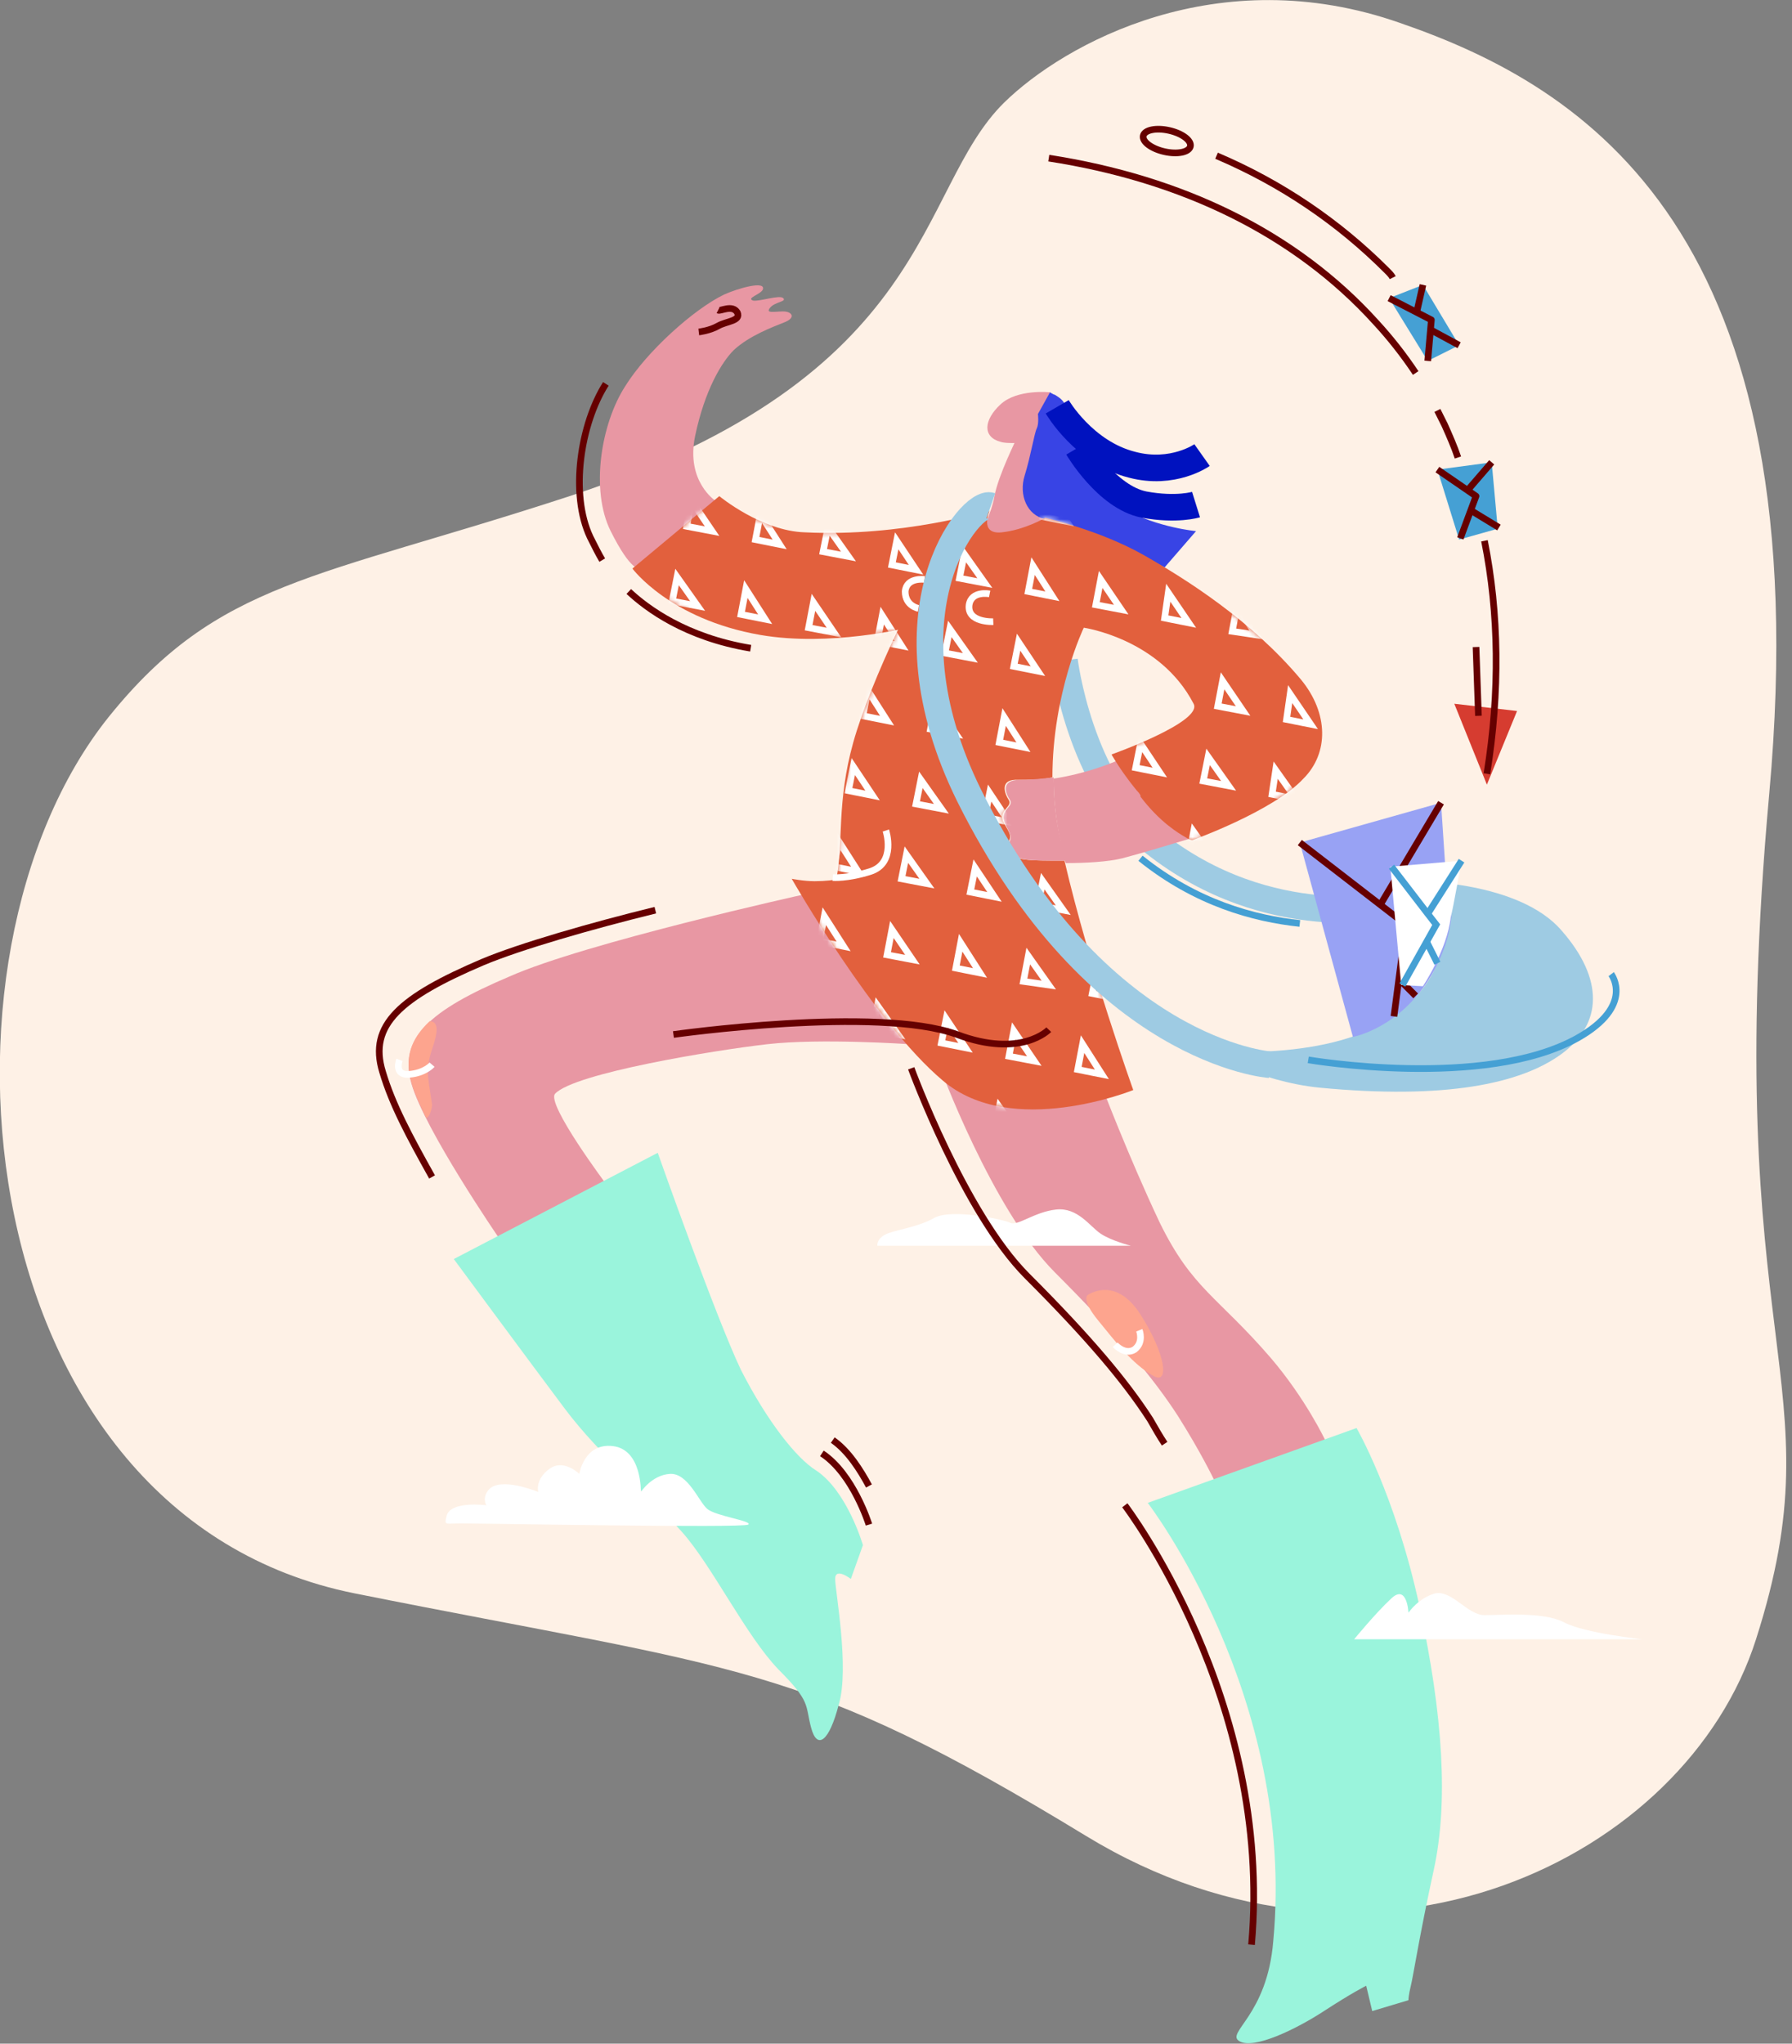 <svg width="378" height="431" viewBox="0 0 378 431" fill="none" xmlns="http://www.w3.org/2000/svg">
<rect x="0" y="0" width="378" height="431" fill="#808080" stroke="none"/>
<g clip-path="url(#clip0)">
<path d="M211.808 21.639C192.97 40.223 197.552 79.173 120.161 104.631C66.445 122.197 46.078 122.452 22.912 151.219C-17.821 202.134 -6.619 319.749 74.846 336.042C156.311 352.335 168.53 350.299 229.12 387.212C289.709 424.126 355.645 392.049 370.41 345.716C387.976 290.728 362.519 285.381 373.211 167.257C383.903 48.879 334.515 18.329 295.31 4.837C256.869 -8.656 224.537 9.165 211.808 21.639Z" fill="#FEF1E6"/>
<path d="M221.482 82.738C221.482 82.738 214.609 81.975 211.045 85.284C207.481 88.594 207.226 92.158 211.045 93.176C211.808 93.43 212.827 93.43 213.845 93.43C216.9 93.43 220.209 92.412 221.482 91.139C223.264 89.612 224.283 86.557 223.774 85.539C223.264 84.52 221.482 82.738 221.482 82.738Z" fill="#E897A3"/>
<path d="M214.609 92.158C214.609 92.158 210.536 100.305 209.772 104.633C209.008 108.96 206.717 111.506 208.499 112.524C210.281 113.543 212.318 114.052 216.137 112.015C219.955 109.979 221.737 109.979 221.228 108.96C220.719 107.942 217.155 107.178 217.155 101.832C217.155 96.486 220.21 92.158 220.21 92.158H214.609Z" fill="#E897A3"/>
<path d="M152.746 62.117C146.382 65.172 136.454 74.082 131.871 81.465C126.78 89.357 124.488 103.358 128.816 112.014C133.144 120.67 134.926 119.906 134.926 119.906L150.964 105.65C150.964 105.65 144.6 101.576 146.637 91.903C148.673 82.228 152.237 76.373 154.783 73.828C158.093 70.772 162.93 68.99 165.475 67.972C168.021 66.954 167.003 65.681 165.221 65.681C163.439 65.681 161.402 66.19 162.42 64.917C163.439 63.644 165.985 63.644 165.221 62.881C164.457 62.117 160.129 63.644 158.856 63.39C157.329 62.881 160.384 62.117 160.893 61.099C161.657 59.062 155.547 60.844 152.746 62.117Z" fill="#E897A3"/>
<path d="M169.549 188.643C169.549 188.643 123.47 198.826 107.432 205.954C90.63 213.082 84.011 218.938 86.811 228.612C89.611 238.286 105.141 260.943 105.141 260.943L128.053 249.996C128.053 249.996 115.069 232.685 117.106 230.648C121.179 226.32 150.71 221.483 161.911 220.211C173.113 218.938 191.697 220.211 191.697 220.211L169.549 188.643Z" fill="#E897A3"/>
<path d="M198.061 224.538C198.061 224.538 209.263 255.087 222.501 268.325C235.739 281.563 243.376 290.728 248.468 298.62C253.305 306.257 256.105 312.112 256.105 312.112L279.526 303.711C279.526 303.711 275.453 295.056 268.07 286.4C256.869 273.417 251.523 271.889 244.649 257.887C238.03 243.886 232.429 229.12 232.429 229.12L198.061 224.538Z" fill="#E897A3"/>
<path d="M95.721 265.526L138.745 243.123C138.745 243.123 150.964 277.745 156.311 288.947C161.911 299.894 168.021 307.531 172.094 310.077C178.713 314.405 182.023 325.861 182.023 325.861L179.477 332.989C179.477 332.989 176.168 330.443 176.168 332.989C176.168 335.534 179.223 351.827 176.931 359.465C174.895 367.357 172.349 369.139 171.076 364.302C169.803 359.465 171.076 358.956 164.203 352.082C157.329 344.954 150.201 330.188 143.836 323.06C137.472 315.932 126.78 307.276 119.142 297.093C111.505 286.91 95.721 265.526 95.721 265.526Z" fill="#9AF4DC"/>
<path d="M242.103 316.95L286.145 301.166C286.145 301.166 294.292 315.168 299.383 338.589C304.475 362.01 305.493 380.339 302.438 394.341C299.383 408.343 298.11 416.744 297.601 418.781C297.092 420.817 297.092 421.836 297.092 421.836L289.455 424.127L288.182 418.781C288.182 418.781 285.127 420.308 279.272 424.127C273.416 427.945 264.506 432.273 261.451 430.491C258.396 428.709 267.307 425.145 268.579 409.361C273.416 357.682 242.103 316.95 242.103 316.95Z" fill="#9AF4DC"/>
<path d="M151.728 104.631C151.728 104.631 160.638 112.014 169.803 112.269C190.424 113.287 208.499 107.686 208.499 107.686L191.442 132.38C191.442 132.38 175.149 136.454 160.384 133.908C141.291 130.598 133.399 119.906 133.399 119.906L151.728 104.631Z" fill="#E2603D"/>
<path d="M222.501 83.247C224.538 84.52 224.792 84.774 227.338 91.902C229.884 99.031 230.393 103.613 237.266 107.432C244.14 111.25 252.287 112.014 252.287 112.014L245.668 119.651C245.668 119.651 226.829 110.741 220.464 109.468C216.646 108.704 214.864 104.377 216.137 100.303C217.409 96.23 218.173 91.393 218.682 90.375C219.191 89.357 218.937 87.32 218.937 87.32L221.483 82.737C221.483 82.737 222.246 83.247 222.501 83.247Z" fill="#3844E5"/>
<path d="M224.537 139.256C224.537 139.256 227.592 164.968 243.376 177.697C267.816 197.045 294.292 190.935 294.292 190.935" stroke="#9ECBE3" stroke-width="5.608" stroke-miterlimit="10"/>
<path d="M298.874 185.842C298.874 185.842 320.513 185.842 329.423 196.28C338.334 206.463 338.079 215.882 329.423 222.247C320.768 228.611 304.729 231.921 278.253 229.375C265.524 228.102 253.814 221.483 253.814 221.483C253.814 221.483 281.563 224.538 295.31 213.337C312.621 199.08 298.874 185.842 298.874 185.842Z" fill="#9ECBE3"/>
<path d="M274.18 177.695L285.381 218.682C285.381 218.682 295.31 216.899 301.929 205.698C309.312 192.969 304.984 184.568 304.984 184.568L303.966 169.293L274.18 177.695Z" fill="#98A2F4"/>
<path d="M223.01 85.794C223.01 85.794 228.611 95.468 238.794 98.013C247.449 100.304 253.559 95.977 253.559 95.977" stroke="#0012BF" stroke-width="5.608" stroke-miterlimit="10"/>
<path d="M227.338 94.448C227.338 94.448 233.448 104.886 241.34 106.413C248.213 107.686 252.287 106.413 252.287 106.413" stroke="#0012BF" stroke-width="5.608" stroke-miterlimit="10"/>
<path d="M293.019 62.881L300.147 60.08L307.784 72.809L301.165 76.119L293.019 62.881Z" fill="#45A0D4"/>
<path d="M94.194 319.749C93.685 321.786 93.939 321.276 97.249 321.276C101.067 321.276 156.82 322.295 157.838 321.531C158.856 320.767 150.965 319.749 149.183 318.222C147.4 316.694 145.109 310.584 141.291 310.839C137.472 311.093 135.181 314.657 135.181 314.657C135.181 314.657 135.435 305.747 129.325 304.983C123.216 304.22 122.197 310.839 122.197 310.839C122.197 310.839 118.888 307.529 115.833 309.82C112.778 312.112 113.542 314.657 113.542 314.657C113.542 314.657 105.65 311.348 103.104 314.148C101.576 315.93 102.595 317.458 102.595 317.458C102.595 317.458 94.957 316.439 94.194 319.749Z" fill="white"/>
<path d="M285.636 345.718H346.48C346.48 345.718 334.26 344.445 329.933 342.154C325.605 339.862 316.694 340.626 313.13 340.626C309.566 340.626 306.257 335.28 302.693 336.044C299.129 337.062 297.092 340.117 297.092 340.117C297.092 340.117 296.837 334.007 293.528 337.062C290.218 340.117 285.636 345.718 285.636 345.718Z" fill="white"/>
<path d="M241.085 167.769C240.83 167.26 240.576 167.005 240.321 166.751C238.284 163.95 236.757 161.659 235.739 160.386C233.957 161.15 228.865 163.186 222.246 164.205C222.246 168.533 222.755 173.115 223.773 177.952C224.028 179.225 224.283 180.498 224.792 182.025C228.865 182.025 233.702 181.771 236.757 181.007C241.594 179.734 248.213 177.697 250.759 176.934C248.977 175.406 245.413 173.115 241.085 167.769Z" fill="#E897A3"/>
<path d="M274.435 143.328C263.997 130.854 250.25 122.198 241.34 117.107C231.92 111.761 220.464 109.215 220.464 109.215C220.464 109.215 216.136 111.761 211.299 112.27C206.462 112.779 208.754 107.687 208.754 107.687C208.754 107.687 204.171 112.524 199.334 116.343C194.752 120.162 183.55 143.837 179.986 156.566C176.422 169.295 177.95 177.696 176.422 185.334C176.422 185.588 174.131 185.843 171.84 185.843C169.549 185.843 167.003 185.334 167.003 185.334C167.003 185.334 184.314 215.628 198.825 227.848C213.336 240.322 239.048 229.885 239.048 229.885C239.048 229.885 229.884 204.427 224.537 181.515C220.973 181.515 217.918 181.515 216.136 181.26C213.336 181.006 212.063 178.46 212.572 177.696C213.845 176.169 212.318 174.896 211.554 173.114C210.79 170.823 213.591 170.059 212.827 168.786C211.808 167.259 210.79 164.204 214.863 164.458C217.409 164.458 219.7 164.458 221.992 163.949C221.992 146.129 228.611 132.381 228.611 132.381C228.611 132.381 244.649 134.673 251.777 148.42C253.814 152.238 234.466 159.112 234.466 159.112C234.466 159.112 234.72 159.621 235.23 160.385C235.993 161.658 237.521 163.949 239.812 166.749C240.067 167.004 240.321 167.259 240.576 167.768C240.576 167.768 240.576 167.768 240.576 168.022C244.649 173.368 248.468 175.66 250.25 176.678C251.013 177.187 251.523 177.187 251.523 177.187C251.523 177.187 268.579 171.077 274.944 164.204C280.29 158.857 280.29 150.456 274.435 143.328Z" fill="#E2603D"/>
<path d="M222.246 163.95C219.955 164.205 217.664 164.459 215.118 164.459C211.045 164.459 212.063 167.26 213.081 168.787C213.845 170.06 211.045 170.824 211.808 173.115C212.318 174.897 213.845 176.17 212.827 177.697C212.063 178.461 213.59 181.007 216.391 181.261C217.918 181.516 221.228 181.516 224.792 181.516C224.537 180.243 224.283 178.716 223.774 177.443C222.755 173.115 222.246 168.532 222.246 163.95Z" fill="#E897A3"/>
<path d="M229.374 273.161C229.374 273.161 235.23 268.833 240.576 277.234C245.922 285.635 246.686 292 243.376 290.217C238.794 287.672 235.23 282.835 231.666 278.507C228.102 274.179 229.374 273.161 229.374 273.161Z" fill="#FDA48E"/>
<path d="M91.648 219.7C91.902 218.682 92.921 215.372 90.629 215.372C86.556 219.191 85.283 223.264 86.811 228.356C87.32 230.392 88.593 232.938 89.866 235.738C90.629 235.738 91.139 233.702 91.139 232.938C90.12 225.81 89.611 225.81 91.648 219.7Z" fill="#FDA48E"/>
<path d="M235.23 283.6C235.23 283.6 237.266 285.891 239.303 284.618C241.34 283.091 240.321 280.545 240.321 280.545" stroke="white" stroke-width="1.402" stroke-miterlimit="10"/>
<path d="M84.265 223.519C84.265 223.519 82.992 226.828 86.302 226.574C89.611 226.319 91.139 224.537 91.139 224.537" stroke="white" stroke-width="1.402" stroke-miterlimit="10"/>
<path d="M186.86 175.15C186.86 175.15 189.151 182.024 183.55 183.806C178.713 185.333 175.658 185.079 175.658 185.079" stroke="white" stroke-width="1.402" stroke-miterlimit="10"/>
<path d="M195.007 122.199C195.007 122.199 191.188 121.69 190.933 124.744C190.933 127.799 193.734 128.309 193.734 128.309" stroke="white" stroke-width="1.402" stroke-miterlimit="10"/>
<path d="M208.753 125.254C208.753 125.254 204.935 124.49 204.426 127.545C203.917 131.364 209.517 131.109 209.517 131.109" stroke="white" stroke-width="1.402" stroke-miterlimit="10"/>
<mask id="mask0" mask-type="alpha" maskUnits="userSpaceOnUse" x="167" y="107" width="112" height="127">
<path d="M274.435 143.328C263.997 130.854 250.25 122.198 241.34 117.107C231.92 111.761 220.464 109.215 220.464 109.215C220.464 109.215 216.136 111.761 211.299 112.27C206.462 112.779 208.754 107.687 208.754 107.687C208.754 107.687 204.171 112.524 199.334 116.343C194.752 120.162 183.55 143.837 179.986 156.566C176.422 169.295 177.95 177.696 176.422 185.334C176.422 185.588 174.131 185.843 171.84 185.843C169.549 185.843 167.003 185.334 167.003 185.334C167.003 185.334 184.314 215.628 198.825 227.848C213.336 240.322 239.048 229.885 239.048 229.885C239.048 229.885 229.884 204.427 224.537 181.515C220.973 181.515 217.918 181.515 216.136 181.26C213.336 181.006 212.063 178.46 212.572 177.696C213.845 176.169 212.318 174.896 211.554 173.114C210.79 170.823 213.591 170.059 212.827 168.786C211.808 167.259 210.79 164.204 214.863 164.458C217.409 164.458 219.7 164.458 221.992 163.949C221.992 146.129 228.611 132.381 228.611 132.381C228.611 132.381 244.649 134.673 251.777 148.42C253.814 152.238 234.466 159.112 234.466 159.112C234.466 159.112 234.72 159.621 235.23 160.385C235.993 161.658 237.521 163.949 239.812 166.749C240.067 167.004 240.321 167.259 240.576 167.768C240.576 167.768 240.576 167.768 240.576 168.022C244.649 173.368 248.468 175.66 250.25 176.678C251.013 177.187 251.523 177.187 251.523 177.187C251.523 177.187 268.579 171.077 274.944 164.204C280.29 158.857 280.29 150.456 274.435 143.328Z" fill="#E2603D"/>
</mask>
<g mask="url(#mask0)">
<path d="M166.748 181.007L161.402 179.988L162.42 174.642L166.748 181.007Z" stroke="white" stroke-width="1.402" stroke-miterlimit="10"/>
<path d="M169.803 164.967L164.457 163.948L165.475 158.857L169.803 164.967Z" stroke="white" stroke-width="1.402" stroke-miterlimit="10"/>
<path d="M172.858 149.184L167.512 148.166L168.53 143.074L172.858 149.184Z" stroke="white" stroke-width="1.402" stroke-miterlimit="10"/>
<path d="M175.913 133.399L170.567 132.38L171.585 127.034L175.913 133.399Z" stroke="white" stroke-width="1.402" stroke-miterlimit="10"/>
<path d="M178.968 117.361L173.622 116.343L174.64 111.251L178.968 117.361Z" stroke="white" stroke-width="1.402" stroke-miterlimit="10"/>
<path d="M171.84 231.413L166.748 230.394L167.766 225.048L171.84 231.413Z" stroke="white" stroke-width="1.402" stroke-miterlimit="10"/>
<path d="M174.894 215.373L169.803 214.354L170.821 209.263L174.894 215.373Z" stroke="white" stroke-width="1.402" stroke-miterlimit="10"/>
<path d="M177.95 199.59L172.858 198.572L173.876 193.226L177.95 199.59Z" stroke="white" stroke-width="1.402" stroke-miterlimit="10"/>
<path d="M181.004 183.805L175.913 182.786L176.931 177.44L181.004 183.805Z" stroke="white" stroke-width="1.402" stroke-miterlimit="10"/>
<path d="M184.06 167.767L178.968 166.749L179.986 161.657L184.06 167.767Z" stroke="white" stroke-width="1.402" stroke-miterlimit="10"/>
<path d="M187.114 151.984L182.023 150.966L183.041 145.619L187.114 151.984Z" stroke="white" stroke-width="1.402" stroke-miterlimit="10"/>
<path d="M190.169 136.199L185.078 135.181L186.096 129.835L190.169 136.199Z" stroke="white" stroke-width="1.402" stroke-miterlimit="10"/>
<path d="M193.224 120.162L188.133 119.144L189.151 114.052L193.224 120.162Z" stroke="white" stroke-width="1.402" stroke-miterlimit="10"/>
<path d="M186.351 233.959L181.004 233.195L182.023 227.849L186.351 233.959Z" stroke="white" stroke-width="1.402" stroke-miterlimit="10"/>
<path d="M189.406 218.173L184.06 217.155L185.078 212.063L189.406 218.173Z" stroke="white" stroke-width="1.402" stroke-miterlimit="10"/>
<path d="M192.46 202.391L187.114 201.372L188.133 196.026L192.46 202.391Z" stroke="white" stroke-width="1.402" stroke-miterlimit="10"/>
<path d="M195.515 186.351L190.169 185.332L191.188 180.241L195.515 186.351Z" stroke="white" stroke-width="1.402" stroke-miterlimit="10"/>
<path d="M198.57 170.568L193.224 169.55L194.243 164.458L198.57 170.568Z" stroke="white" stroke-width="1.402" stroke-miterlimit="10"/>
<path d="M201.625 154.784L196.279 153.766L197.297 148.42L201.625 154.784Z" stroke="white" stroke-width="1.402" stroke-miterlimit="10"/>
<path d="M204.68 138.745L199.334 137.727L200.352 132.635L204.68 138.745Z" stroke="white" stroke-width="1.402" stroke-miterlimit="10"/>
<path d="M207.735 122.963L202.389 121.944L203.407 116.853L207.735 122.963Z" stroke="white" stroke-width="1.402" stroke-miterlimit="10"/>
<path d="M210.79 107.177L205.444 106.159L206.462 100.813L210.79 107.177Z" stroke="white" stroke-width="1.402" stroke-miterlimit="10"/>
<path d="M200.607 236.757L195.516 235.738L196.534 230.647L200.607 236.757Z" stroke="white" stroke-width="1.402" stroke-miterlimit="10"/>
<path d="M203.662 220.974L198.57 219.956L199.589 214.864L203.662 220.974Z" stroke="white" stroke-width="1.402" stroke-miterlimit="10"/>
<path d="M206.717 205.191L201.625 204.172L202.643 198.826L206.717 205.191Z" stroke="white" stroke-width="1.402" stroke-miterlimit="10"/>
<path d="M209.772 189.151L204.68 188.133L205.699 183.042L209.772 189.151Z" stroke="white" stroke-width="1.402" stroke-miterlimit="10"/>
<path d="M212.827 173.369L207.735 172.35L208.753 167.259L212.827 173.369Z" stroke="white" stroke-width="1.402" stroke-miterlimit="10"/>
<path d="M215.882 157.585L210.79 156.567L211.809 151.221L215.882 157.585Z" stroke="white" stroke-width="1.402" stroke-miterlimit="10"/>
<path d="M218.937 141.546L213.845 140.528L214.863 135.436L218.937 141.546Z" stroke="white" stroke-width="1.402" stroke-miterlimit="10"/>
<path d="M221.991 125.763L216.9 124.744L217.918 119.398L221.991 125.763Z" stroke="white" stroke-width="1.402" stroke-miterlimit="10"/>
<path d="M225.046 109.978L219.955 108.96L220.973 103.614L225.046 109.978Z" stroke="white" stroke-width="1.402" stroke-miterlimit="10"/>
<path d="M215.118 239.557L209.772 238.539L210.79 233.448L215.118 239.557Z" stroke="white" stroke-width="1.402" stroke-miterlimit="10"/>
<path d="M218.173 223.774L212.827 222.756L213.845 217.409L218.173 223.774Z" stroke="white" stroke-width="1.402" stroke-miterlimit="10"/>
<path d="M221.228 207.737L215.882 206.973L216.9 201.627L221.228 207.737Z" stroke="white" stroke-width="1.402" stroke-miterlimit="10"/>
<path d="M224.283 191.952L218.937 190.934L219.955 185.842L224.283 191.952Z" stroke="white" stroke-width="1.402" stroke-miterlimit="10"/>
<path d="M227.338 176.169L221.991 175.15L223.01 169.804L227.338 176.169Z" stroke="white" stroke-width="1.402" stroke-miterlimit="10"/>
<path d="M230.393 160.129L225.047 159.111L226.065 154.02L230.393 160.129Z" stroke="white" stroke-width="1.402" stroke-miterlimit="10"/>
<path d="M233.447 144.347L228.101 143.328L229.12 138.237L233.447 144.347Z" stroke="white" stroke-width="1.402" stroke-miterlimit="10"/>
<path d="M236.502 128.563L231.156 127.545L232.175 122.199L236.502 128.563Z" stroke="white" stroke-width="1.402" stroke-miterlimit="10"/>
<path d="M239.557 112.523L234.211 111.505L235.23 106.413L239.557 112.523Z" stroke="white" stroke-width="1.402" stroke-miterlimit="10"/>
<path d="M232.429 226.575L227.338 225.556L228.356 220.21L232.429 226.575Z" stroke="white" stroke-width="1.402" stroke-miterlimit="10"/>
<path d="M235.484 210.537L230.393 209.519L231.411 204.427L235.484 210.537Z" stroke="white" stroke-width="1.402" stroke-miterlimit="10"/>
<path d="M238.539 194.753L233.447 193.734L234.466 188.643L238.539 194.753Z" stroke="white" stroke-width="1.402" stroke-miterlimit="10"/>
<path d="M241.594 178.969L236.503 177.951L237.521 172.605L241.594 178.969Z" stroke="white" stroke-width="1.402" stroke-miterlimit="10"/>
<path d="M244.649 162.93L239.557 161.912L240.576 156.82L244.649 162.93Z" stroke="white" stroke-width="1.402" stroke-miterlimit="10"/>
<path d="M247.704 147.147L242.612 146.129L243.631 141.037L247.704 147.147Z" stroke="white" stroke-width="1.402" stroke-miterlimit="10"/>
<path d="M250.759 131.364L245.667 130.346L246.431 124.999L250.759 131.364Z" stroke="white" stroke-width="1.402" stroke-miterlimit="10"/>
<path d="M253.814 115.324L248.722 114.306L249.486 109.214L253.814 115.324Z" stroke="white" stroke-width="1.402" stroke-miterlimit="10"/>
<path d="M246.94 229.121L241.594 228.357L242.612 223.011L246.94 229.121Z" stroke="white" stroke-width="1.402" stroke-miterlimit="10"/>
<path d="M249.995 213.336L244.649 212.318L245.667 207.226L249.995 213.336Z" stroke="white" stroke-width="1.402" stroke-miterlimit="10"/>
<path d="M253.05 197.553L247.704 196.534L248.722 191.188L253.05 197.553Z" stroke="white" stroke-width="1.402" stroke-miterlimit="10"/>
<path d="M256.105 181.515L250.759 180.752L251.777 175.406L256.105 181.515Z" stroke="white" stroke-width="1.402" stroke-miterlimit="10"/>
<path d="M259.16 165.73L253.814 164.712L254.832 159.62L259.16 165.73Z" stroke="white" stroke-width="1.402" stroke-miterlimit="10"/>
<path d="M262.215 149.947L256.869 148.929L257.887 143.583L262.215 149.947Z" stroke="white" stroke-width="1.402" stroke-miterlimit="10"/>
<path d="M265.015 133.907L259.923 133.144L260.942 127.797L265.015 133.907Z" stroke="white" stroke-width="1.402" stroke-miterlimit="10"/>
<path d="M268.07 118.125L262.979 117.106L263.997 112.015L268.07 118.125Z" stroke="white" stroke-width="1.402" stroke-miterlimit="10"/>
<path d="M261.196 231.921L256.105 230.903L257.123 225.812L261.196 231.921Z" stroke="white" stroke-width="1.402" stroke-miterlimit="10"/>
<path d="M264.251 216.137L259.16 215.119L260.178 210.027L264.251 216.137Z" stroke="white" stroke-width="1.402" stroke-miterlimit="10"/>
<path d="M267.306 200.353L262.215 199.335L263.233 193.989L267.306 200.353Z" stroke="white" stroke-width="1.402" stroke-miterlimit="10"/>
<path d="M270.361 184.316L265.27 183.298L266.033 178.206L270.361 184.316Z" stroke="white" stroke-width="1.402" stroke-miterlimit="10"/>
<path d="M273.416 168.531L268.325 167.512L269.088 162.421L273.416 168.531Z" stroke="white" stroke-width="1.402" stroke-miterlimit="10"/>
<path d="M276.471 152.747L271.379 151.729L272.143 146.383L276.471 152.747Z" stroke="white" stroke-width="1.402" stroke-miterlimit="10"/>
<path d="M279.526 136.708L274.18 135.69L275.198 130.598L279.526 136.708Z" stroke="white" stroke-width="1.402" stroke-miterlimit="10"/>
<path d="M282.581 120.925L277.235 119.907L278.253 114.815L282.581 120.925Z" stroke="white" stroke-width="1.402" stroke-miterlimit="10"/>
</g>
<mask id="mask1" mask-type="alpha" maskUnits="userSpaceOnUse" x="133" y="104" width="76" height="31">
<path d="M151.728 104.631C151.728 104.631 160.638 112.014 169.803 112.269C190.424 113.287 208.499 107.686 208.499 107.686L191.442 132.38C191.442 132.38 175.149 136.454 160.384 133.908C141.291 130.598 133.399 119.906 133.399 119.906L151.728 104.631Z" fill="#E2603D"/>
</mask>
<g mask="url(#mask1)">
<path d="M147.146 127.798L141.8 126.78L142.818 121.688L147.146 127.798Z" stroke="white" stroke-width="1.402" stroke-miterlimit="10"/>
<path d="M150.201 112.014L144.855 110.996L145.873 105.65L150.201 112.014Z" stroke="white" stroke-width="1.402" stroke-miterlimit="10"/>
<path d="M161.402 130.598L156.311 129.58L157.329 124.233L161.402 130.598Z" stroke="white" stroke-width="1.402" stroke-miterlimit="10"/>
<path d="M164.457 114.815L159.366 113.797L160.384 108.451L164.457 114.815Z" stroke="white" stroke-width="1.402" stroke-miterlimit="10"/>
<path d="M175.913 133.399L170.567 132.38L171.585 127.034L175.913 133.399Z" stroke="white" stroke-width="1.402" stroke-miterlimit="10"/>
<path d="M178.968 117.361L173.622 116.343L174.64 111.251L178.968 117.361Z" stroke="white" stroke-width="1.402" stroke-miterlimit="10"/>
<path d="M190.169 136.199L185.078 135.181L186.096 129.835L190.169 136.199Z" stroke="white" stroke-width="1.402" stroke-miterlimit="10"/>
<path d="M193.225 120.162L188.133 119.144L189.151 114.052L193.225 120.162Z" stroke="white" stroke-width="1.402" stroke-miterlimit="10"/>
<path d="M196.279 104.377L191.188 103.358L192.206 98.012L196.279 104.377Z" stroke="white" stroke-width="1.402" stroke-miterlimit="10"/>
<path d="M204.68 138.745L199.334 137.727L200.353 132.635L204.68 138.745Z" stroke="white" stroke-width="1.402" stroke-miterlimit="10"/>
<path d="M207.735 122.963L202.389 121.944L203.407 116.853L207.735 122.963Z" stroke="white" stroke-width="1.402" stroke-miterlimit="10"/>
<path d="M210.79 107.177L205.444 106.159L206.462 100.813L210.79 107.177Z" stroke="white" stroke-width="1.402" stroke-miterlimit="10"/>
</g>
<path d="M209.008 106.669C204.68 105.142 185.332 129.072 204.426 167.768C231.411 221.993 267.816 224.539 267.816 224.539" stroke="#9ECBE3" stroke-width="5.608" stroke-miterlimit="10"/>
<path d="M274.18 177.696L296.583 195.007L294.037 214.355" stroke="#660000" stroke-width="1.402" stroke-miterlimit="10" stroke-linejoin="round"/>
<path d="M303.966 169.293L291.237 190.678" stroke="#660000" stroke-width="1.402" stroke-miterlimit="10" stroke-linejoin="round"/>
<path d="M295.31 206.718L298.619 210.027" stroke="#660000" stroke-width="1.402" stroke-miterlimit="10" stroke-linejoin="round"/>
<path d="M308.293 181.515L293.273 182.788L295.565 207.736L300.147 207.991C300.147 207.991 305.239 200.354 306.002 193.48C306.511 191.698 308.293 181.515 308.293 181.515Z" fill="white"/>
<path d="M293.528 182.786L301.165 192.715L302.948 195.006L295.819 207.735" stroke="#45A0D4" stroke-width="1.402" stroke-miterlimit="10"/>
<path d="M308.294 181.515L301.165 192.716" stroke="#45A0D4" stroke-width="1.402" stroke-miterlimit="10"/>
<path d="M300.911 198.571L303.202 203.153" stroke="#45A0D4" stroke-width="1.402" stroke-miterlimit="10"/>
<path d="M275.962 223.519C275.962 223.519 313.131 229.884 332.733 218.937C344.953 212.063 339.861 205.444 339.861 205.444" stroke="#45A0D4" stroke-width="1.402" stroke-miterlimit="10"/>
<path d="M185.078 262.725H238.539C238.539 262.725 234.466 261.706 232.175 260.179C229.884 258.651 227.338 254.578 222.755 255.087C218.173 255.596 214.609 258.651 213.082 257.888C211.554 257.124 200.607 254.833 197.043 256.869C193.479 258.906 188.387 259.415 186.605 260.433C184.823 261.452 185.078 262.725 185.078 262.725Z" fill="white"/>
<path d="M313.64 165.475L320.004 149.946L306.766 148.418L313.64 165.475Z" fill="#D63C30"/>
<path d="M303.202 99.031L314.658 97.503L315.931 111.505L307.784 113.796L303.202 99.031Z" fill="#45A0D4"/>
<path d="M293.019 62.88L301.929 67.463L301.165 76.118" stroke="#660000" stroke-width="1.402" stroke-miterlimit="10" stroke-linejoin="round"/>
<path d="M303.202 99.031L311.348 104.632L308.039 113.542" stroke="#660000" stroke-width="1.402" stroke-miterlimit="10" stroke-linejoin="round"/>
<path d="M300.147 60.08L298.874 65.681" stroke="#660000" stroke-width="1.402" stroke-miterlimit="10" stroke-linejoin="round"/>
<path d="M301.674 69.5L307.784 72.81" stroke="#660000" stroke-width="1.402" stroke-miterlimit="10" stroke-linejoin="round"/>
<path d="M309.821 103.104L314.658 97.503" stroke="#660000" stroke-width="1.402" stroke-miterlimit="10" stroke-linejoin="round"/>
<path d="M310.33 107.687L316.185 111.251" stroke="#660000" stroke-width="1.402" stroke-miterlimit="10" stroke-linejoin="round"/>
<path d="M151.474 65.427C151.983 65.682 154.529 64.154 155.547 65.937C156.311 67.719 153.256 67.719 151.474 68.737C149.692 69.755 147.4 70.01 147.4 70.01" stroke="#660000" stroke-width="1.402" stroke-miterlimit="10" stroke-linejoin="round"/>
<path d="M240.576 181.004C252.286 190.424 264.506 193.733 274.18 194.751" stroke="#45A0D4" stroke-width="1.402" stroke-miterlimit="10"/>
<path d="M132.635 124.744C136.454 128.308 144.6 134.418 158.347 136.709" stroke="#660000" stroke-width="1.402" stroke-miterlimit="10" stroke-linejoin="round"/>
<path d="M127.798 80.956C122.452 89.357 120.161 104.122 124.488 113.287C125.507 115.324 126.27 116.851 127.034 118.124" stroke="#660000" stroke-width="1.402" stroke-miterlimit="10" stroke-linejoin="round"/>
<path d="M313.64 163.186C316.44 145.874 316.185 129.327 313.13 114.052" stroke="#660000" stroke-width="1.402" stroke-miterlimit="10" stroke-linejoin="round"/>
<path d="M303.202 86.557C303.711 87.575 304.22 88.594 304.729 89.612C305.748 91.903 306.766 94.194 307.53 96.485" stroke="#660000" stroke-width="1.402" stroke-miterlimit="10" stroke-linejoin="round"/>
<path d="M221.228 33.35C249.232 37.678 273.162 49.134 290.219 67.973C293.274 71.282 296.074 74.846 298.62 78.665" stroke="#660000" stroke-width="1.402" stroke-miterlimit="10" stroke-linejoin="round"/>
<path d="M91.139 248.213C86.302 239.558 82.738 232.939 80.701 226.065C77.646 216.137 84.52 210.281 101.831 202.898C109.723 199.589 124.743 195.261 138.236 191.952" stroke="#660000" stroke-width="1.402" stroke-miterlimit="10" stroke-linejoin="round"/>
<path d="M142.054 218.174C142.054 218.174 185.078 212.064 201.88 218.174C215.373 223.265 221.228 217.155 221.228 217.155" stroke="#660000" stroke-width="1.402" stroke-miterlimit="10" stroke-linejoin="round"/>
<path d="M192.206 225.301C192.206 225.301 203.407 255.85 216.646 269.088C229.884 282.326 237.521 291.491 242.612 299.383C243.631 301.165 244.649 302.947 245.667 304.475" stroke="#660000" stroke-width="1.402" stroke-miterlimit="10" stroke-linejoin="round"/>
<path d="M311.349 136.455L311.858 150.966" stroke="#660000" stroke-width="1.402" stroke-miterlimit="10" stroke-linejoin="round"/>
<path d="M256.614 32.842C270.362 38.697 282.327 46.844 292.51 57.027C293.019 57.536 293.528 58.045 293.783 58.554" stroke="#660000" stroke-width="1.402" stroke-miterlimit="10" stroke-linejoin="round"/>
<path d="M251.09 30.871C251.369 29.637 249.371 28.134 246.628 27.514C243.886 26.895 241.436 27.393 241.157 28.628C240.879 29.862 242.876 31.365 245.619 31.984C248.362 32.604 250.811 32.105 251.09 30.871Z" stroke="#660000" stroke-width="1.402" stroke-miterlimit="10" stroke-linejoin="round"/>
<path d="M263.997 410.125C268.579 358.445 237.266 317.458 237.266 317.458" stroke="#660000" stroke-width="1.402" stroke-miterlimit="10" stroke-linejoin="round"/>
<path d="M173.367 306.512C179.986 310.84 183.296 321.532 183.296 321.532" stroke="#660000" stroke-width="1.402" stroke-miterlimit="10" stroke-linejoin="round"/>
<path d="M175.658 303.711C178.968 306.002 181.514 310.075 183.296 313.385" stroke="#660000" stroke-width="1.402" stroke-miterlimit="10" stroke-linejoin="round"/>
</g>
<defs>
<clipPath id="clip0">
<rect width="377.03" height="431" fill="white"/>
</clipPath>
</defs>
</svg>
